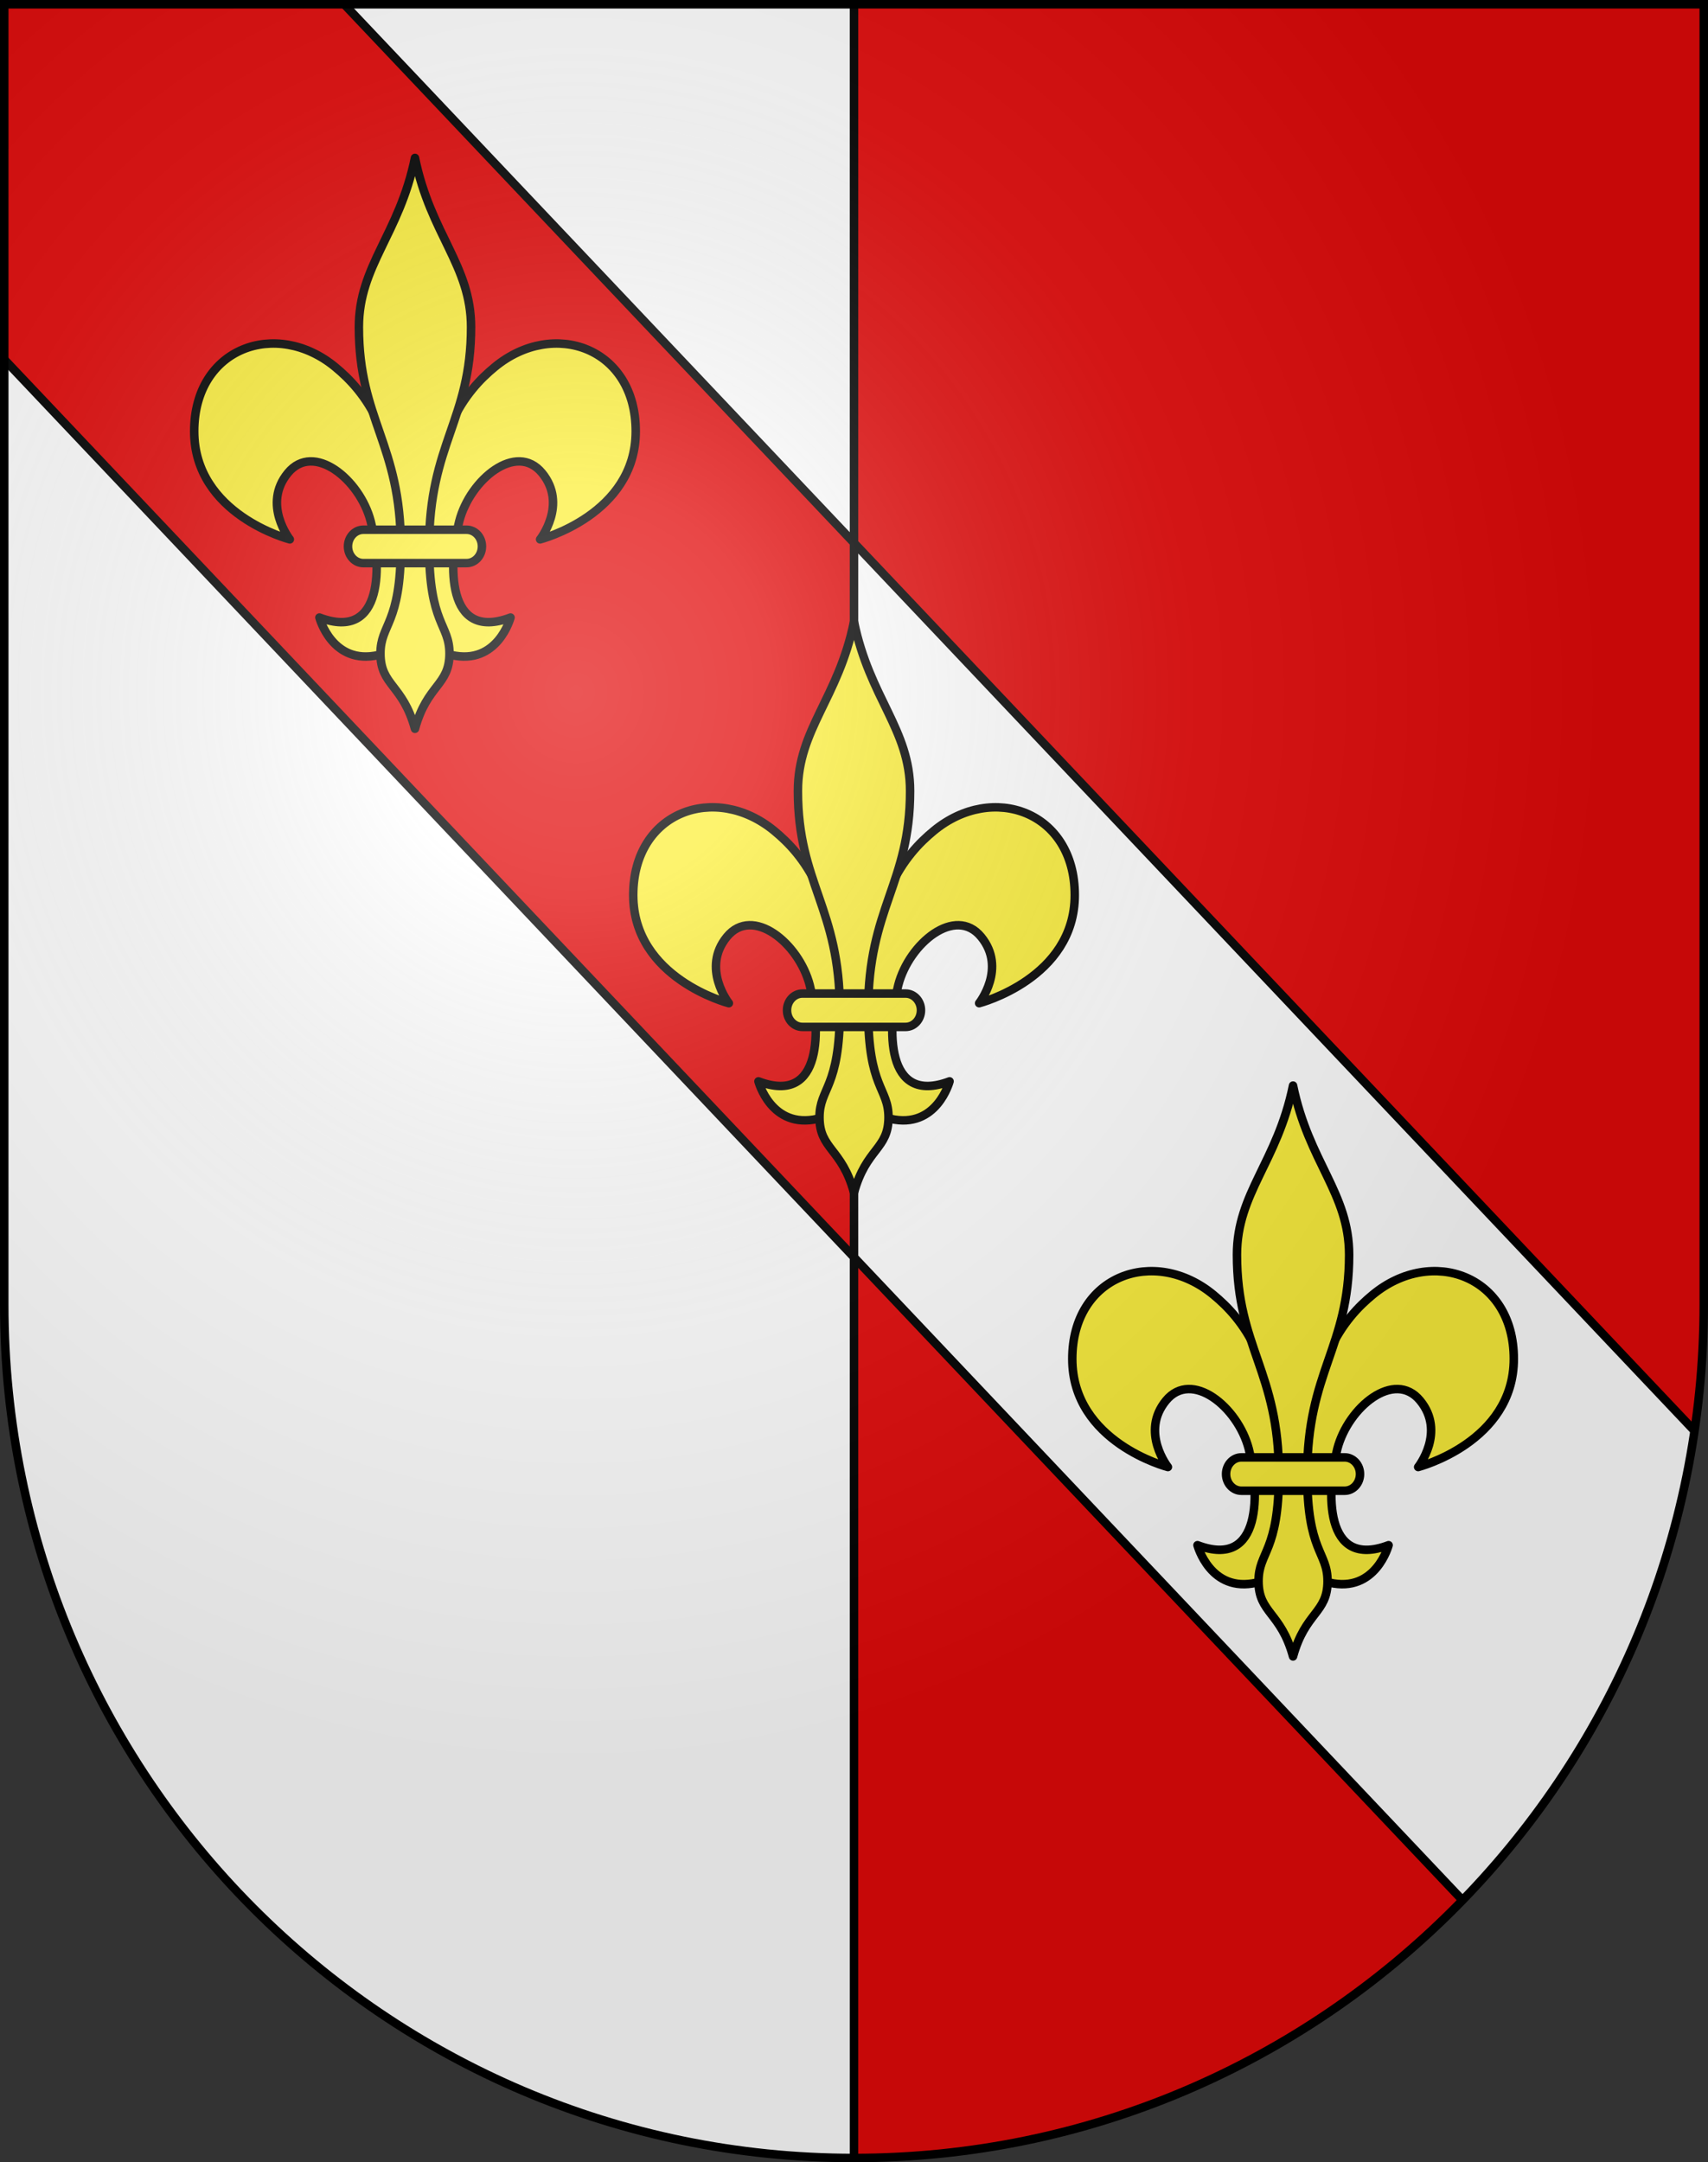 <svg xmlns="http://www.w3.org/2000/svg" xmlns:xlink="http://www.w3.org/1999/xlink" height="763" width="603" version="1.0"><rect width="100%" height="100%" fill="#333333" stroke="none"/><defs><radialGradient xlink:href="#a" id="b" gradientUnits="userSpaceOnUse" gradientTransform="matrix(1.215 0 0 1.267 -839.192 -490.49)" cx="858.042" cy="579.933" fx="858.042" fy="579.933" r="300"/><linearGradient id="a"><stop style="stop-color:#fff;stop-opacity:.314" offset="0"/><stop offset=".19" style="stop-color:#fff;stop-opacity:.251"/><stop style="stop-color:#6b6b6b;stop-opacity:.125" offset=".6"/><stop style="stop-color:#000;stop-opacity:.125" offset="1"/></linearGradient></defs><g style="opacity:1;display:inline"><path d="M1.502 1.501V460.37c0 166.311 134.314 301.131 300 301.131s300-134.82 300-301.131V1.501h-600z" style="opacity:1;fill:#fff;display:inline"/><path d="M301.5 761.5c165.687 0 300-134.82 300-301.131V1.501h-300V761.5z" style="opacity:1;fill:#e20909;display:inline"/></g><g style="opacity:1;display:inline"><path style="fill:#e20909" transform="translate(-.036 -.044)" d="M301.537 191.617 121.541 1.549h-120v125.332l299.996 316.82V191.617z"/><path style="fill:#fff" d="m301.5 443.657 214.832 226.879c42.94-44.225 72.449-101.643 81.9-165.629L301.5 191.573v252.084z"/><path style="fill:none;stroke:#000;stroke-width:3" d="M301.501 1.501V761.5M598.233 504.907 121.505 1.505M1.505 126.837l514.827 543.699"/><path style="fill:#fcef3c;stroke:#000;stroke-width:3;stroke-linecap:round;stroke-linejoin:round" d="M469.356 558.476c16.359 3.775 20.883-13.221 20.883-13.221-22.971 8.691-21.928-19.27-18.098-34.004 3.828-14.736 20.145-28.07 29.236-17 9.088 11.068-.7 23.424-.7 23.424s33.763-8.689 33.763-38.158-28.957-39.811-49.768-22.668c-10.096 8.309-23.322 23.797-23.322 64.604 0 12.845.697 34.755 8.006 37.023zM443.647 558.476c-16.36 3.775-20.883-13.221-20.883-13.221 22.97 8.691 21.926-19.27 18.1-34.004-3.83-14.736-20.147-28.07-29.238-17-9.088 11.068.697 23.424.697 23.424s-33.761-8.689-33.761-38.158 28.956-39.811 49.77-22.668c10.094 8.309 23.32 23.797 23.32 64.604.002 12.845-.695 34.755-8.005 37.023z"/><path style="fill:#fcef3c;stroke:#000;stroke-width:3;stroke-linecap:round;stroke-linejoin:round" d="M436.7 442.789c0-21.779 14.277-32.731 19.8-59.715 5.523 26.984 19.8 37.936 19.8 59.715 0 32.748-14.8 41.139-14.8 77.377 0 27.66 7.18 27.27 7.18 37.793 0 11.297-7.898 10.906-12.18 26.553-4.283-15.646-12.18-15.258-12.18-26.553 0-10.523 7.18-10.135 7.18-37.793.002-36.237-14.8-44.629-14.8-77.377z"/><path style="fill:#fcef3c;stroke:#000;stroke-width:3;stroke-linecap:round;stroke-linejoin:round" d="M480.145 520.162c0-3.252-2.428-5.887-5.426-5.887H438.28c-2.994 0-5.424 2.635-5.424 5.887h0c0 3.252 2.43 5.887 5.424 5.887h36.438c2.998-.001 5.426-2.637 5.426-5.887h0z"/><g><path style="fill:#fcef3c;stroke:#000;stroke-width:3;stroke-linecap:round;stroke-linejoin:round" d="M314.356 394.804c16.359 3.775 20.883-13.221 20.883-13.221-22.971 8.69-21.928-19.27-18.098-34.004 3.828-14.736 20.145-28.071 29.236-17.001 9.088 11.069-.7 23.425-.7 23.425s33.763-8.689 33.763-38.159c0-29.468-28.957-39.811-49.768-22.668-10.096 8.309-23.322 23.798-23.322 64.604 0 12.846.697 34.756 8.006 37.024zM288.646 394.804c-16.36 3.775-20.882-13.221-20.882-13.221 22.97 8.69 21.926-19.27 18.1-34.004-3.83-14.736-20.148-28.071-29.238-17.001-9.088 11.069.696 23.425.696 23.425s-33.76-8.689-33.76-38.159c0-29.468 28.956-39.811 49.77-22.668 10.094 8.309 23.32 23.798 23.32 64.604.002 12.846-.694 34.756-8.006 37.024z"/><path style="fill:#fcef3c;stroke:#000;stroke-width:3;stroke-linecap:round;stroke-linejoin:round" d="M281.7 279.116c0-21.779 14.277-32.731 19.8-59.715 5.523 26.984 19.8 37.936 19.8 59.715 0 32.749-14.8 41.138-14.8 77.376 0 27.661 7.18 27.27 7.18 37.793 0 11.298-7.898 10.907-12.18 26.553-4.283-15.646-12.18-15.258-12.18-26.553 0-10.523 7.179-10.135 7.179-37.793.003-36.236-14.8-44.627-14.8-77.376z"/><path style="fill:#fcef3c;stroke:#000;stroke-width:3;stroke-linecap:round;stroke-linejoin:round" d="M325.145 356.489c0-3.251-2.428-5.887-5.426-5.887H283.28c-2.995 0-5.424 2.636-5.424 5.887h0c0 3.252 2.429 5.888 5.424 5.888h36.438c2.998-.001 5.426-2.637 5.426-5.888h0z"/></g><g><path style="fill:#fcef3c;stroke:#000;stroke-width:3;stroke-linecap:round;stroke-linejoin:round" d="M159.358 231.133c16.359 3.775 20.883-13.221 20.883-13.221-22.971 8.69-21.928-19.27-18.098-34.004 3.828-14.736 20.145-28.071 29.236-17.001 9.088 11.069-.7 23.425-.7 23.425s33.763-8.689 33.763-38.159c0-29.468-28.957-39.811-49.768-22.668-10.096 8.309-23.322 23.798-23.322 64.604 0 12.847.697 34.756 8.006 37.024zM133.648 231.133c-16.36 3.775-20.882-13.221-20.882-13.221 22.97 8.69 21.926-19.27 18.1-34.004-3.83-14.736-20.148-28.071-29.238-17.001-9.088 11.069.696 23.425.696 23.425s-33.76-8.689-33.76-38.159c0-29.468 28.956-39.811 49.77-22.668 10.094 8.309 23.32 23.798 23.32 64.604.002 12.847-.694 34.756-8.006 37.024z"/><path style="fill:#fcef3c;stroke:#000;stroke-width:3;stroke-linecap:round;stroke-linejoin:round" d="M126.702 115.445c0-21.779 14.277-32.731 19.8-59.715 5.523 26.984 19.8 37.936 19.8 59.715 0 32.749-14.8 41.138-14.8 77.376 0 27.661 7.18 27.27 7.18 37.793 0 11.298-7.898 10.907-12.18 26.553-4.283-15.646-12.18-15.258-12.18-26.553 0-10.523 7.179-10.135 7.179-37.793.003-36.236-14.8-44.627-14.8-77.376z"/><path style="fill:#fcef3c;stroke:#000;stroke-width:3;stroke-linecap:round;stroke-linejoin:round" d="M170.147 192.818c0-3.251-2.428-5.887-5.426-5.887h-36.438c-2.995 0-5.424 2.636-5.424 5.887h0c0 3.252 2.429 5.888 5.424 5.888h36.438c2.998-.001 5.426-2.637 5.426-5.888h0z"/></g></g><g style="display:inline"><path style="fill:url(#b);fill-opacity:1" d="M1.5 1.5v458.868c0 166.31 134.315 301.132 300 301.132s300-134.821 300-301.132V1.5H1.5z"/></g><g style="display:inline"><path style="fill:none;fill-opacity:1;stroke:#000;stroke-width:3;stroke-miterlimit:4;stroke-dasharray:none;stroke-opacity:1" d="M1.5 1.5v458.868c0 166.31 134.315 301.132 300 301.132s300-134.821 300-301.132V1.5H1.5z"/></g></svg>